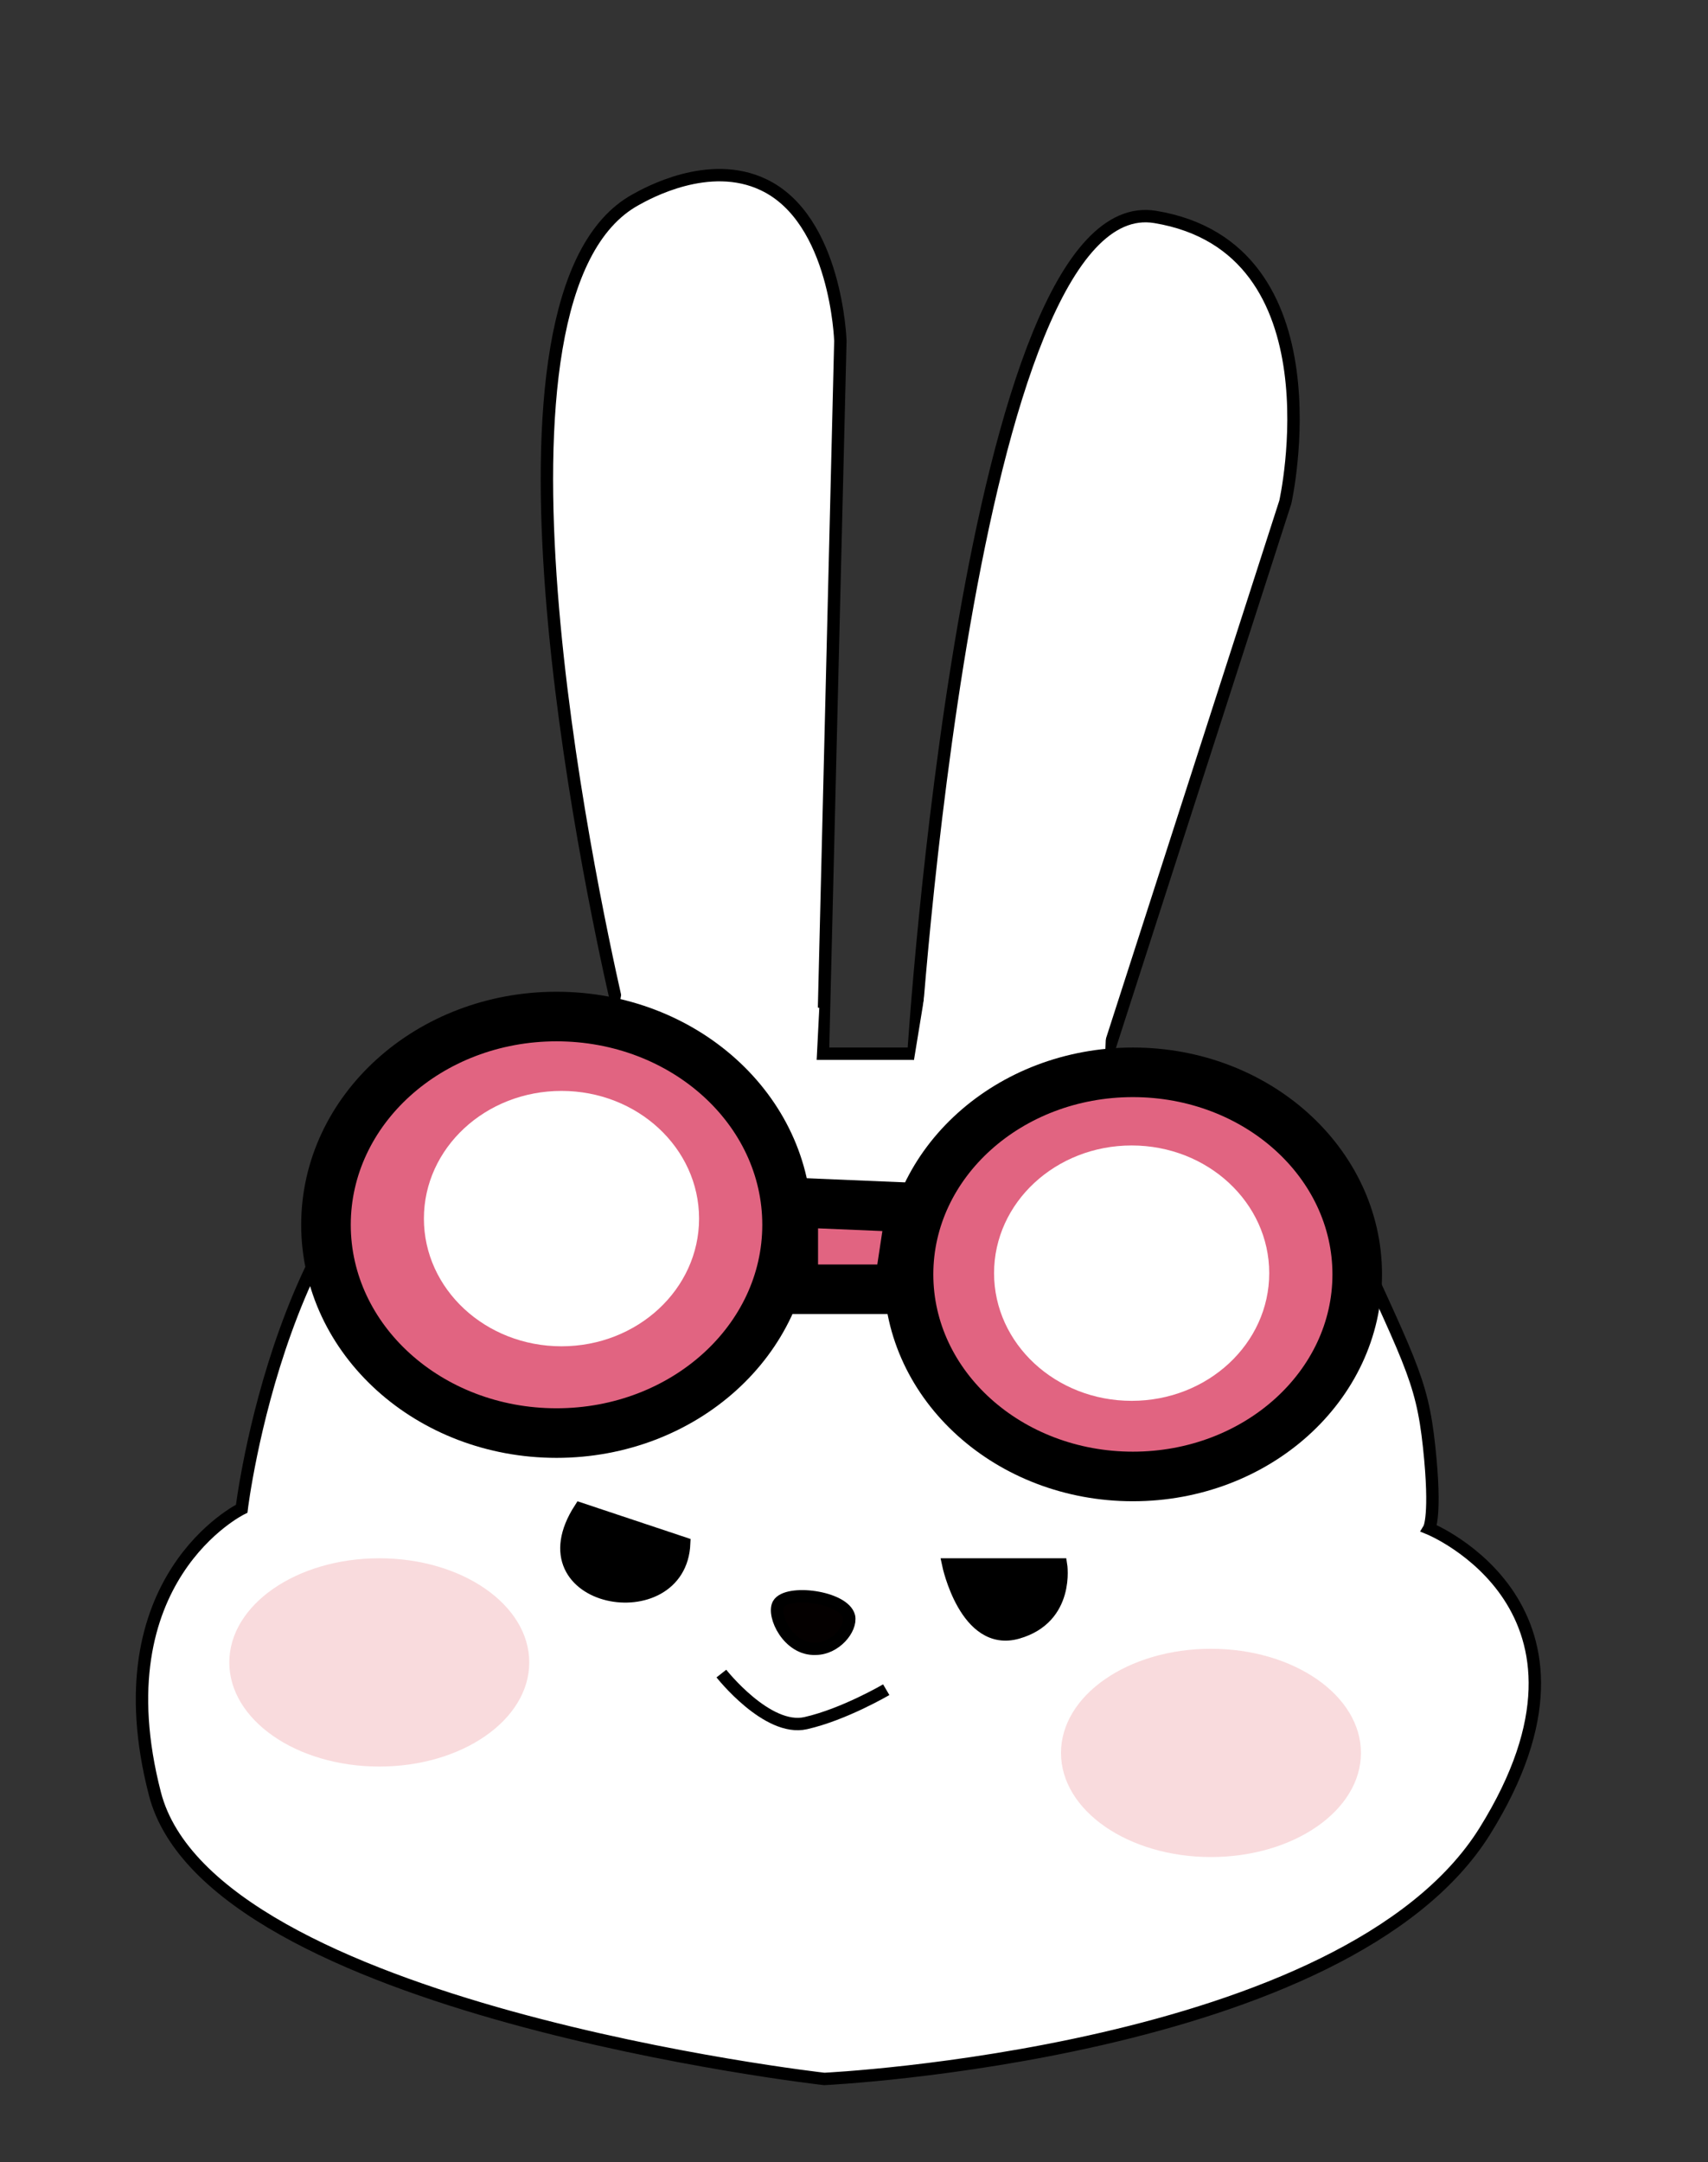 <?xml version="1.0" encoding="utf-8"?>
<!-- Generator: Adobe Illustrator 24.3.0, SVG Export Plug-In . SVG Version: 6.00 Build 0)  -->
<svg version="1.1" id="레이어_1" xmlns="http://www.w3.org/2000/svg" xmlns:xlink="http://www.w3.org/1999/xlink" x="0px"
	 y="0px" viewBox="0 0 137.8 174.4" style="enable-background:new 0 0 137.8 174.4;" xml:space="preserve">
<rect x="0" y="0" width="137.8" height="174.4" fill="#333333" stroke="none"/>
<style type="text/css">
	.st0{fill:#FFFFFF;stroke:#000000;stroke-miterlimit:10;}
	.st1{fill:#E16481;stroke:#000000;stroke-width:4;stroke-miterlimit:10;}
	.st2{fill:#FFFFFF;}
	.st3{stroke:#000000;stroke-miterlimit:10;}
	.st4{fill:none;stroke:#000000;stroke-miterlimit:10;}
	.st5{fill:#040000;stroke:#000000;stroke-miterlimit:10;}
	.st6{fill:#F9DBDD;}
</style>
<path class="st0" d="M66.5,167.7c0,0-49.5-5.6-54-23s7-23,7-23s3.3-27.3,18.4-32.9C53,83.1,52.6,85,52.6,85h34.8
	c0,0,14.7-0.8,20.5,12s6.8,14.1,7.4,19.7c0.6,5.6,0,6.6,0,6.6s15.7,6.4,4.5,24.4S66.5,167.7,66.5,167.7z"/>
<polygon class="st1" points="64,97 73.5,97.4 72.5,104 64,104 "/>
<path class="st0" d="M49.7,80.7c-2.1-9.3-12.3-57,1.6-64.6c0.9-0.5,5.9-3.3,10.3-1.2c5.9,2.8,6.2,12.6,6.2,12.6l-1.4,57.2
	C60.9,83.3,55.3,82,49.7,80.7z"/>
<path class="st0" d="M73.7,85c0,0,4.4-70,19.5-67.5s10.5,23,10.5,23L89.1,85.8L73.7,85z"/>
<polygon class="st2" points="74.9,78.4 73.2,88.8 88.9,91.6 89.3,81.7 "/>
<polygon class="st2" points="50.5,78 48.7,88.5 65.6,91.2 66.1,81.3 "/>
<path class="st3" d="M46.8,121.7l8.4,2.8C54.9,131.6,41.9,129.3,46.8,121.7z"/>
<path class="st4" d="M58.2,135c0,0,3.7,4.7,6.8,4c3.1-0.7,6.5-2.7,6.5-2.7"/>
<ellipse class="st1" cx="44.9" cy="98.8" rx="18.6" ry="16.8"/>
<ellipse class="st1" cx="91.4" cy="102.8" rx="18.1" ry="16.3"/>
<ellipse class="st2" cx="45.3" cy="98.3" rx="11.1" ry="10.3"/>
<ellipse class="st2" cx="91.3" cy="102.7" rx="11.1" ry="10.3"/>
<path class="st3" d="M76.5,126.2h9.1c0,0,0.7,4.3-3.5,5.5S76.5,126.2,76.5,126.2z"/>
<path class="st5" d="M62.8,129.4c0.7-1.2,5.3-0.6,5.7,1c0.2,1-1.1,2.6-2.7,2.6C63.6,133.1,62.3,130.3,62.8,129.4z"/>
<path class="st5" d="M66.5,85"/>
<ellipse class="st6" cx="30.6" cy="134.1" rx="12.1" ry="8.4"/>
<ellipse class="st6" cx="97.7" cy="141.4" rx="12.1" ry="8.4"/>
</svg>
